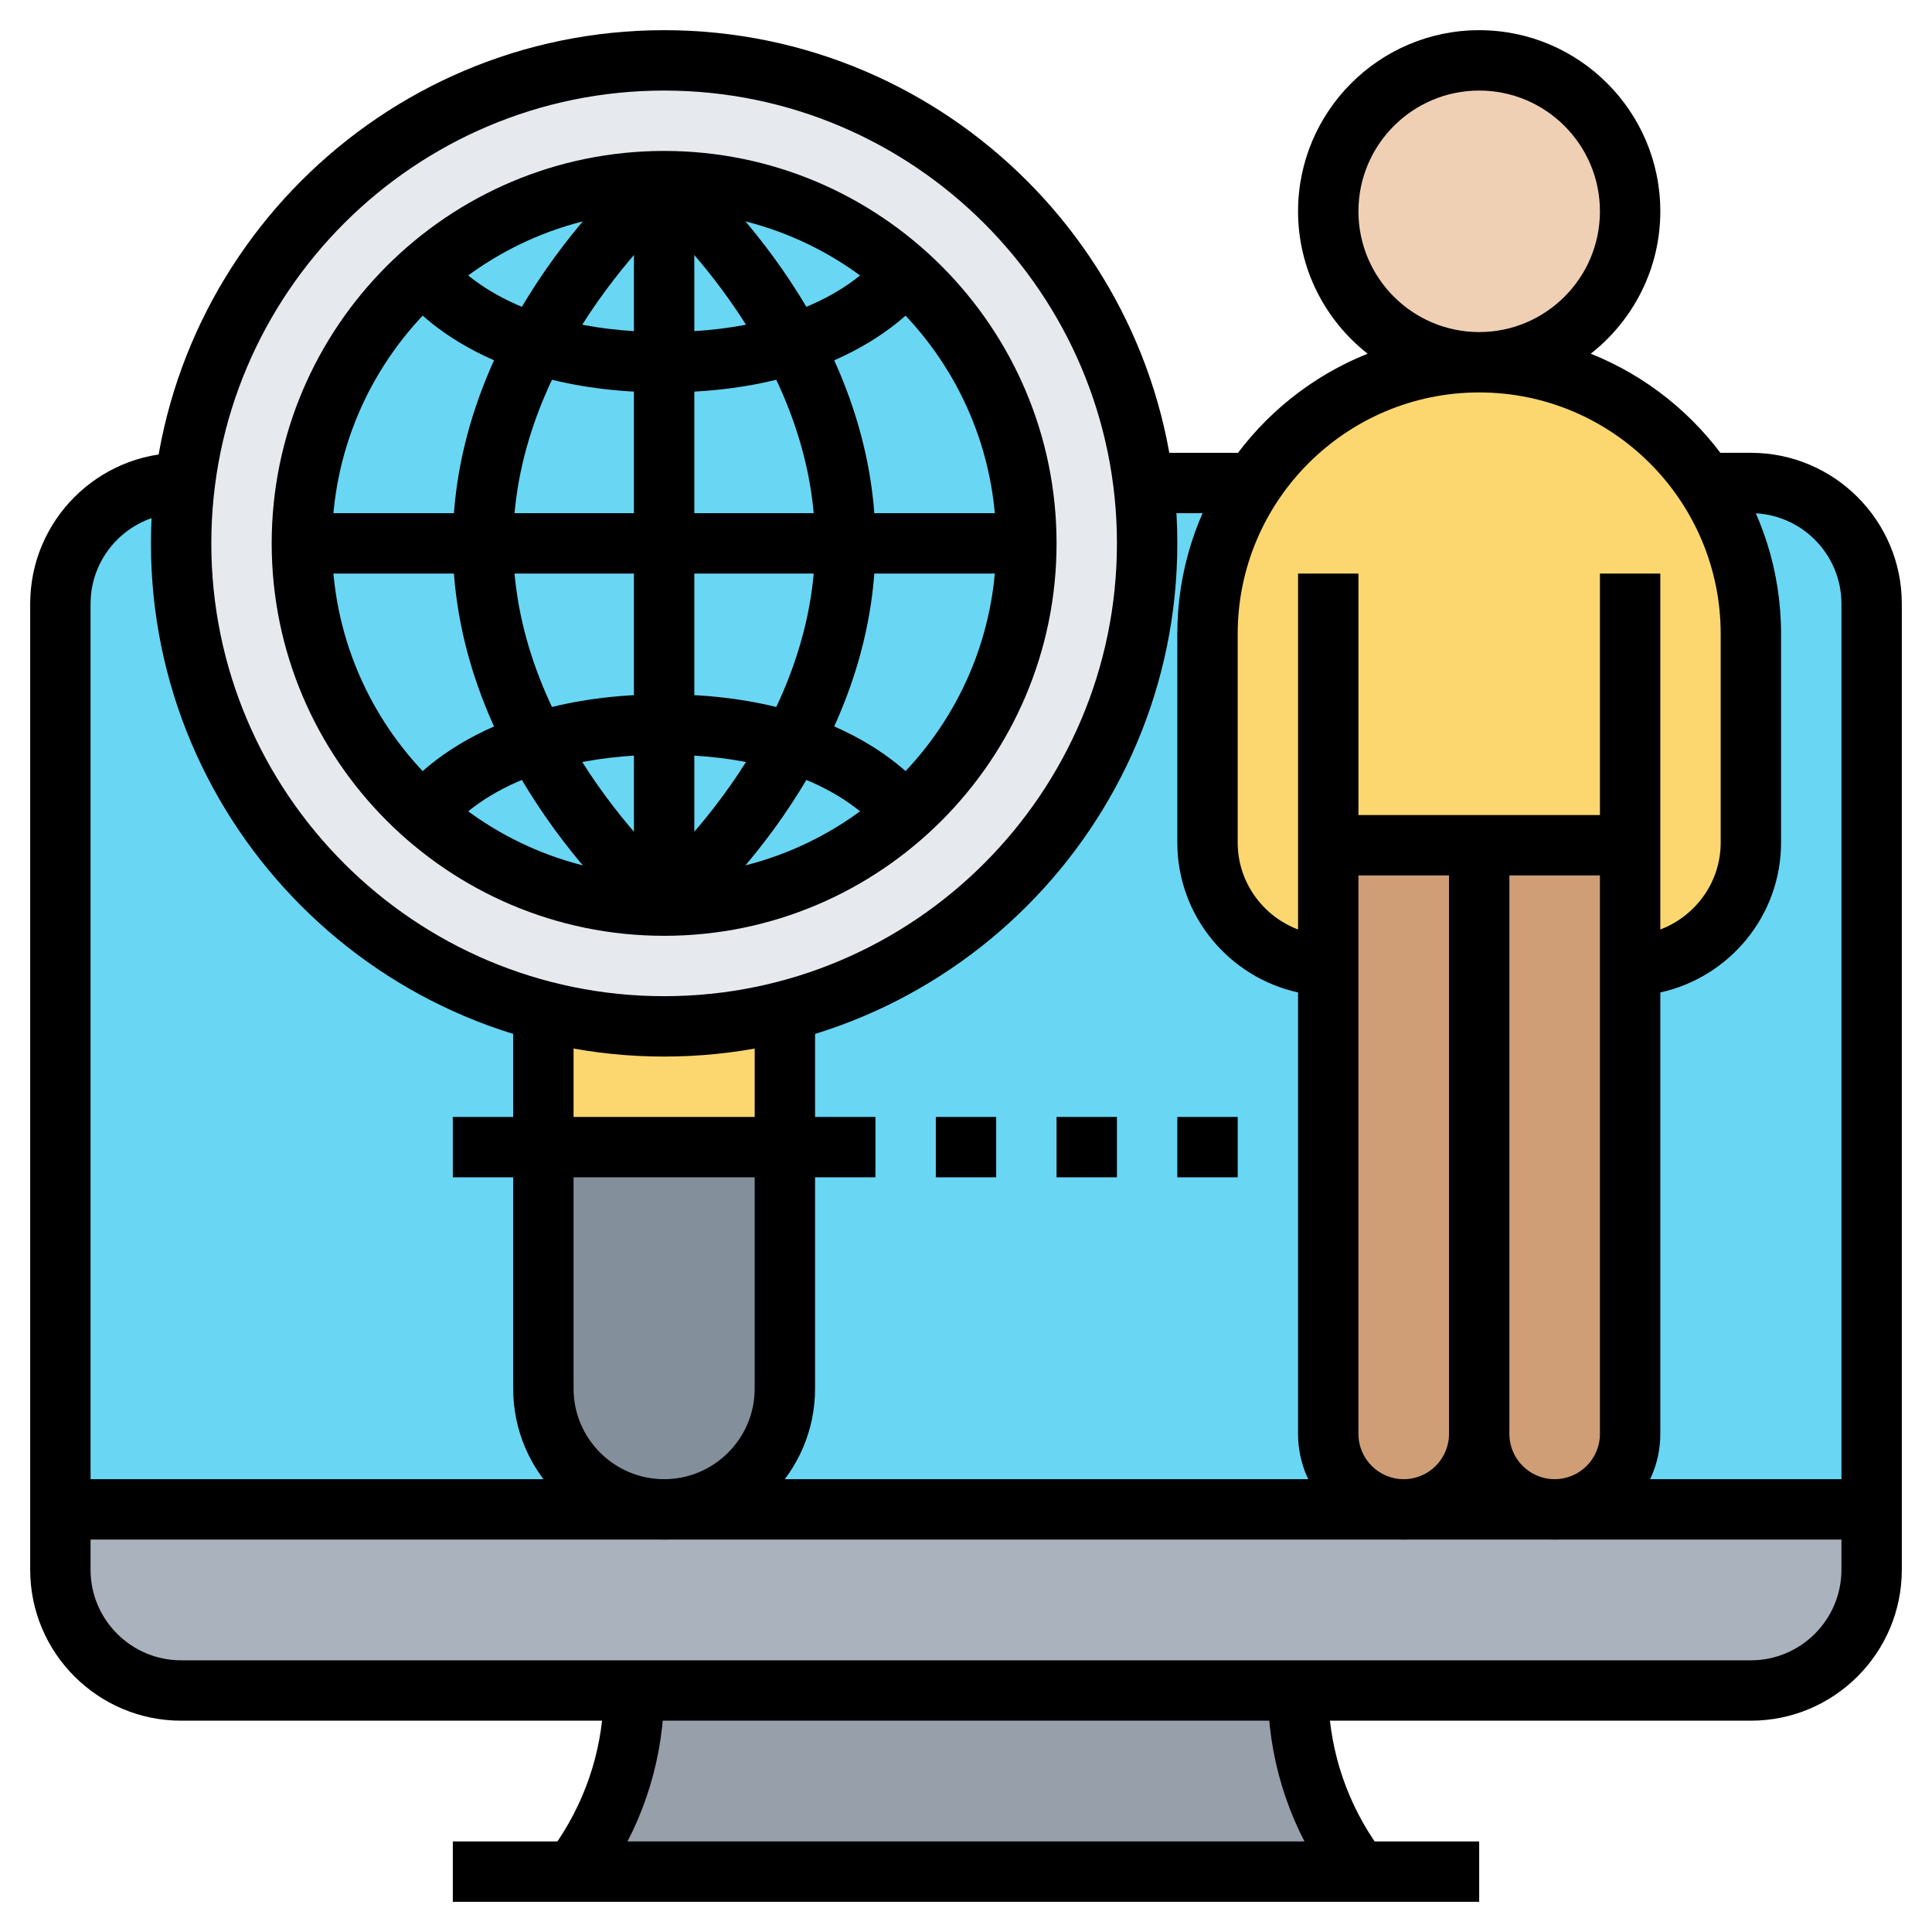 <svg id="Layer_3" enable-background="new 0 0 64 64" height="512" viewBox="0 0 64 64" width="512" xmlns="http://www.w3.org/2000/svg"><path d="m44.66 61.5.34.5h-26l.34-.5c1.08-1.63 1.66-3.54 1.66-5.5h22c0 1.96.58 3.87 1.66 5.5z" fill="#969faa"/><path d="m62 50v2c0 2.21-1.79 4-4 4h-15-22-15c-2.21 0-4-1.79-4-4v-2h20 24.5 5z" fill="#aab2bd"/><path d="m6 16h52c2.209 0 4 1.791 4 4v30h-60v-30c0-2.209 1.791-4 4-4z" fill="#69d6f4"/><path d="m22 34c-1.34 0-2.64-.16-3.89-.47-.037-.009-.073-.023-.11-.032v4.502h8v-4.524c-1.281.33-2.616.524-4 .524z" fill="#fcd770"/><path d="m37.88 16.02c.08.65.12 1.31.12 1.98 0 8.84-7.16 16-16 16-1.34 0-2.64-.16-3.89-.47-6.96-1.74-12.11-8.03-12.11-15.53 0-.67.04-1.33.12-1.98.97-7.9 7.71-14.02 15.88-14.02s14.91 6.12 15.88 14.02z" fill="#e6e9ed"/><path d="m26 38v8c0 2.21-1.79 4-4 4-1.1 0-2.1-.45-2.83-1.17-.72-.73-1.17-1.73-1.17-2.83v-8z" fill="#838f9b"/><circle cx="22" cy="18" fill="#69d6f4" r="12"/><path d="m44 32v-4h5v19.5c0 1.38-1.12 2.5-2.5 2.5-.69 0-1.32-.28-1.77-.73s-.73-1.08-.73-1.77v-9.5z" fill="#cf9e76"/><path d="m54 32v15.5c0 .69-.28 1.32-.73 1.77s-1.08.73-1.77.73c-1.38 0-2.5-1.12-2.5-2.5v-19.5h5z" fill="#cf9e76"/><path d="m54 28h-5-5v4c-2.22-.05-4-1.86-4-4.09v-6.91c0-1.75.5-3.38 1.37-4.76.36-.58.79-1.12 1.27-1.6 1.62-1.63 3.88-2.64 6.36-2.64 3.12 0 5.88 1.59 7.49 4.01.95 1.43 1.51 3.14 1.51 4.99v6.91c0 2.23-1.78 4.04-4 4.09z" fill="#fcd770"/><circle cx="49" cy="7" fill="#f0d0b4" r="5"/><path d="m19.832 62.555-1.664-1.109.336-.504c.978-1.469 1.496-3.178 1.496-4.942h2c0 2.16-.633 4.253-1.832 6.051z"/><path d="m44.168 62.555-.336-.504c-1.199-1.798-1.832-3.891-1.832-6.051h2c0 1.764.518 3.473 1.496 4.941l.336.504z"/><path d="m15 61h34v2h-34z"/><path d="m58 57h-52c-2.757 0-5-2.243-5-5v-32c0-2.757 2.243-5 5-5v2c-1.654 0-3 1.346-3 3v32c0 1.654 1.346 3 3 3h52c1.654 0 3-1.346 3-3v-32c0-1.654-1.346-3-3-3h-1.494v-2h1.494c2.757 0 5 2.243 5 5v32c0 2.757-2.243 5-5 5z"/><path d="m2 49h60v2h-60z"/><path d="m22 31c-7.168 0-13-5.832-13-13s5.832-13 13-13 13 5.832 13 13-5.832 13-13 13zm0-24c-6.065 0-11 4.935-11 11s4.935 11 11 11 11-4.935 11-11-4.935-11-11-11z"/><path d="m22 13c-6.461 0-8.738-3.305-8.832-3.445l1.658-1.119c.073.104 1.86 2.564 7.174 2.564s7.101-2.46 7.174-2.564l1.658 1.119c-.094.14-2.371 3.445-8.832 3.445z"/><path d="m10 17h24v2h-24z"/><path d="m22.64 30.769-1.281-1.536c.056-.047 5.641-4.8 5.641-11.233s-5.585-11.186-5.641-11.232l1.281-1.536c.26.216 6.36 5.384 6.36 12.768s-6.1 12.552-6.36 12.769z"/><path d="m29.174 27.564c-.073-.104-1.86-2.564-7.174-2.564s-7.101 2.46-7.174 2.564l-1.658-1.119c.094-.14 2.371-3.445 8.832-3.445s8.738 3.305 8.832 3.445z"/><path d="m21.36 30.769c-.26-.217-6.36-5.385-6.36-12.769s6.1-12.552 6.36-12.769l1.281 1.536c-.056.047-5.641 4.8-5.641 11.233s5.585 11.186 5.641 11.232z"/><path d="m21 6h2v24h-2z"/><path d="m22 35c-9.374 0-17-7.626-17-17s7.626-17 17-17 17 7.626 17 17-7.626 17-17 17zm0-32c-8.271 0-15 6.729-15 15s6.729 15 15 15 15-6.729 15-15-6.729-15-15-15z"/><path d="m22 51c-2.757 0-5-2.243-5-5v-12h2v12c0 1.654 1.346 3 3 3s3-1.346 3-3v-12h2v12c0 2.757-2.243 5-5 5z"/><path d="m15 37h14v2h-14z"/><path d="m52.696 11.717c1.4-1.1 2.304-2.803 2.304-4.717 0-3.309-2.691-6-6-6s-6 2.691-6 6c0 1.914.904 3.617 2.304 4.717-3.688 1.474-6.304 5.076-6.304 9.283v6.909c0 2.432 1.717 4.465 4 4.967v14.624c0 1.93 1.57 3.5 3.5 3.5.98 0 1.864-.407 2.5-1.058.636.651 1.52 1.058 2.5 1.058 1.93 0 3.5-1.57 3.5-3.5v-14.624c2.283-.502 4-2.535 4-4.967v-6.909c0-4.207-2.616-7.809-6.304-9.283zm-7.696-4.717c0-2.206 1.794-4 4-4s4 1.794 4 4-1.794 4-4 4-4-1.794-4-4zm1.5 42c-.827 0-1.5-.673-1.5-1.5v-18.5h3v18.5c0 .827-.673 1.5-1.5 1.5zm5 0c-.827 0-1.5-.673-1.5-1.5v-18.5h3v18.5c0 .827-.673 1.5-1.5 1.5zm5.5-21.091c0 1.319-.835 2.439-2 2.882v-11.791h-2v8h-8v-8h-2v11.791c-1.165-.443-2-1.563-2-2.882v-6.909c0-4.411 3.589-8 8-8s8 3.589 8 8z"/><path d="m38 15h3v2h-3z"/><path d="m39 37h2v2h-2z"/><path d="m35 37h2v2h-2z"/><path d="m31 37h2v2h-2z"/></svg>